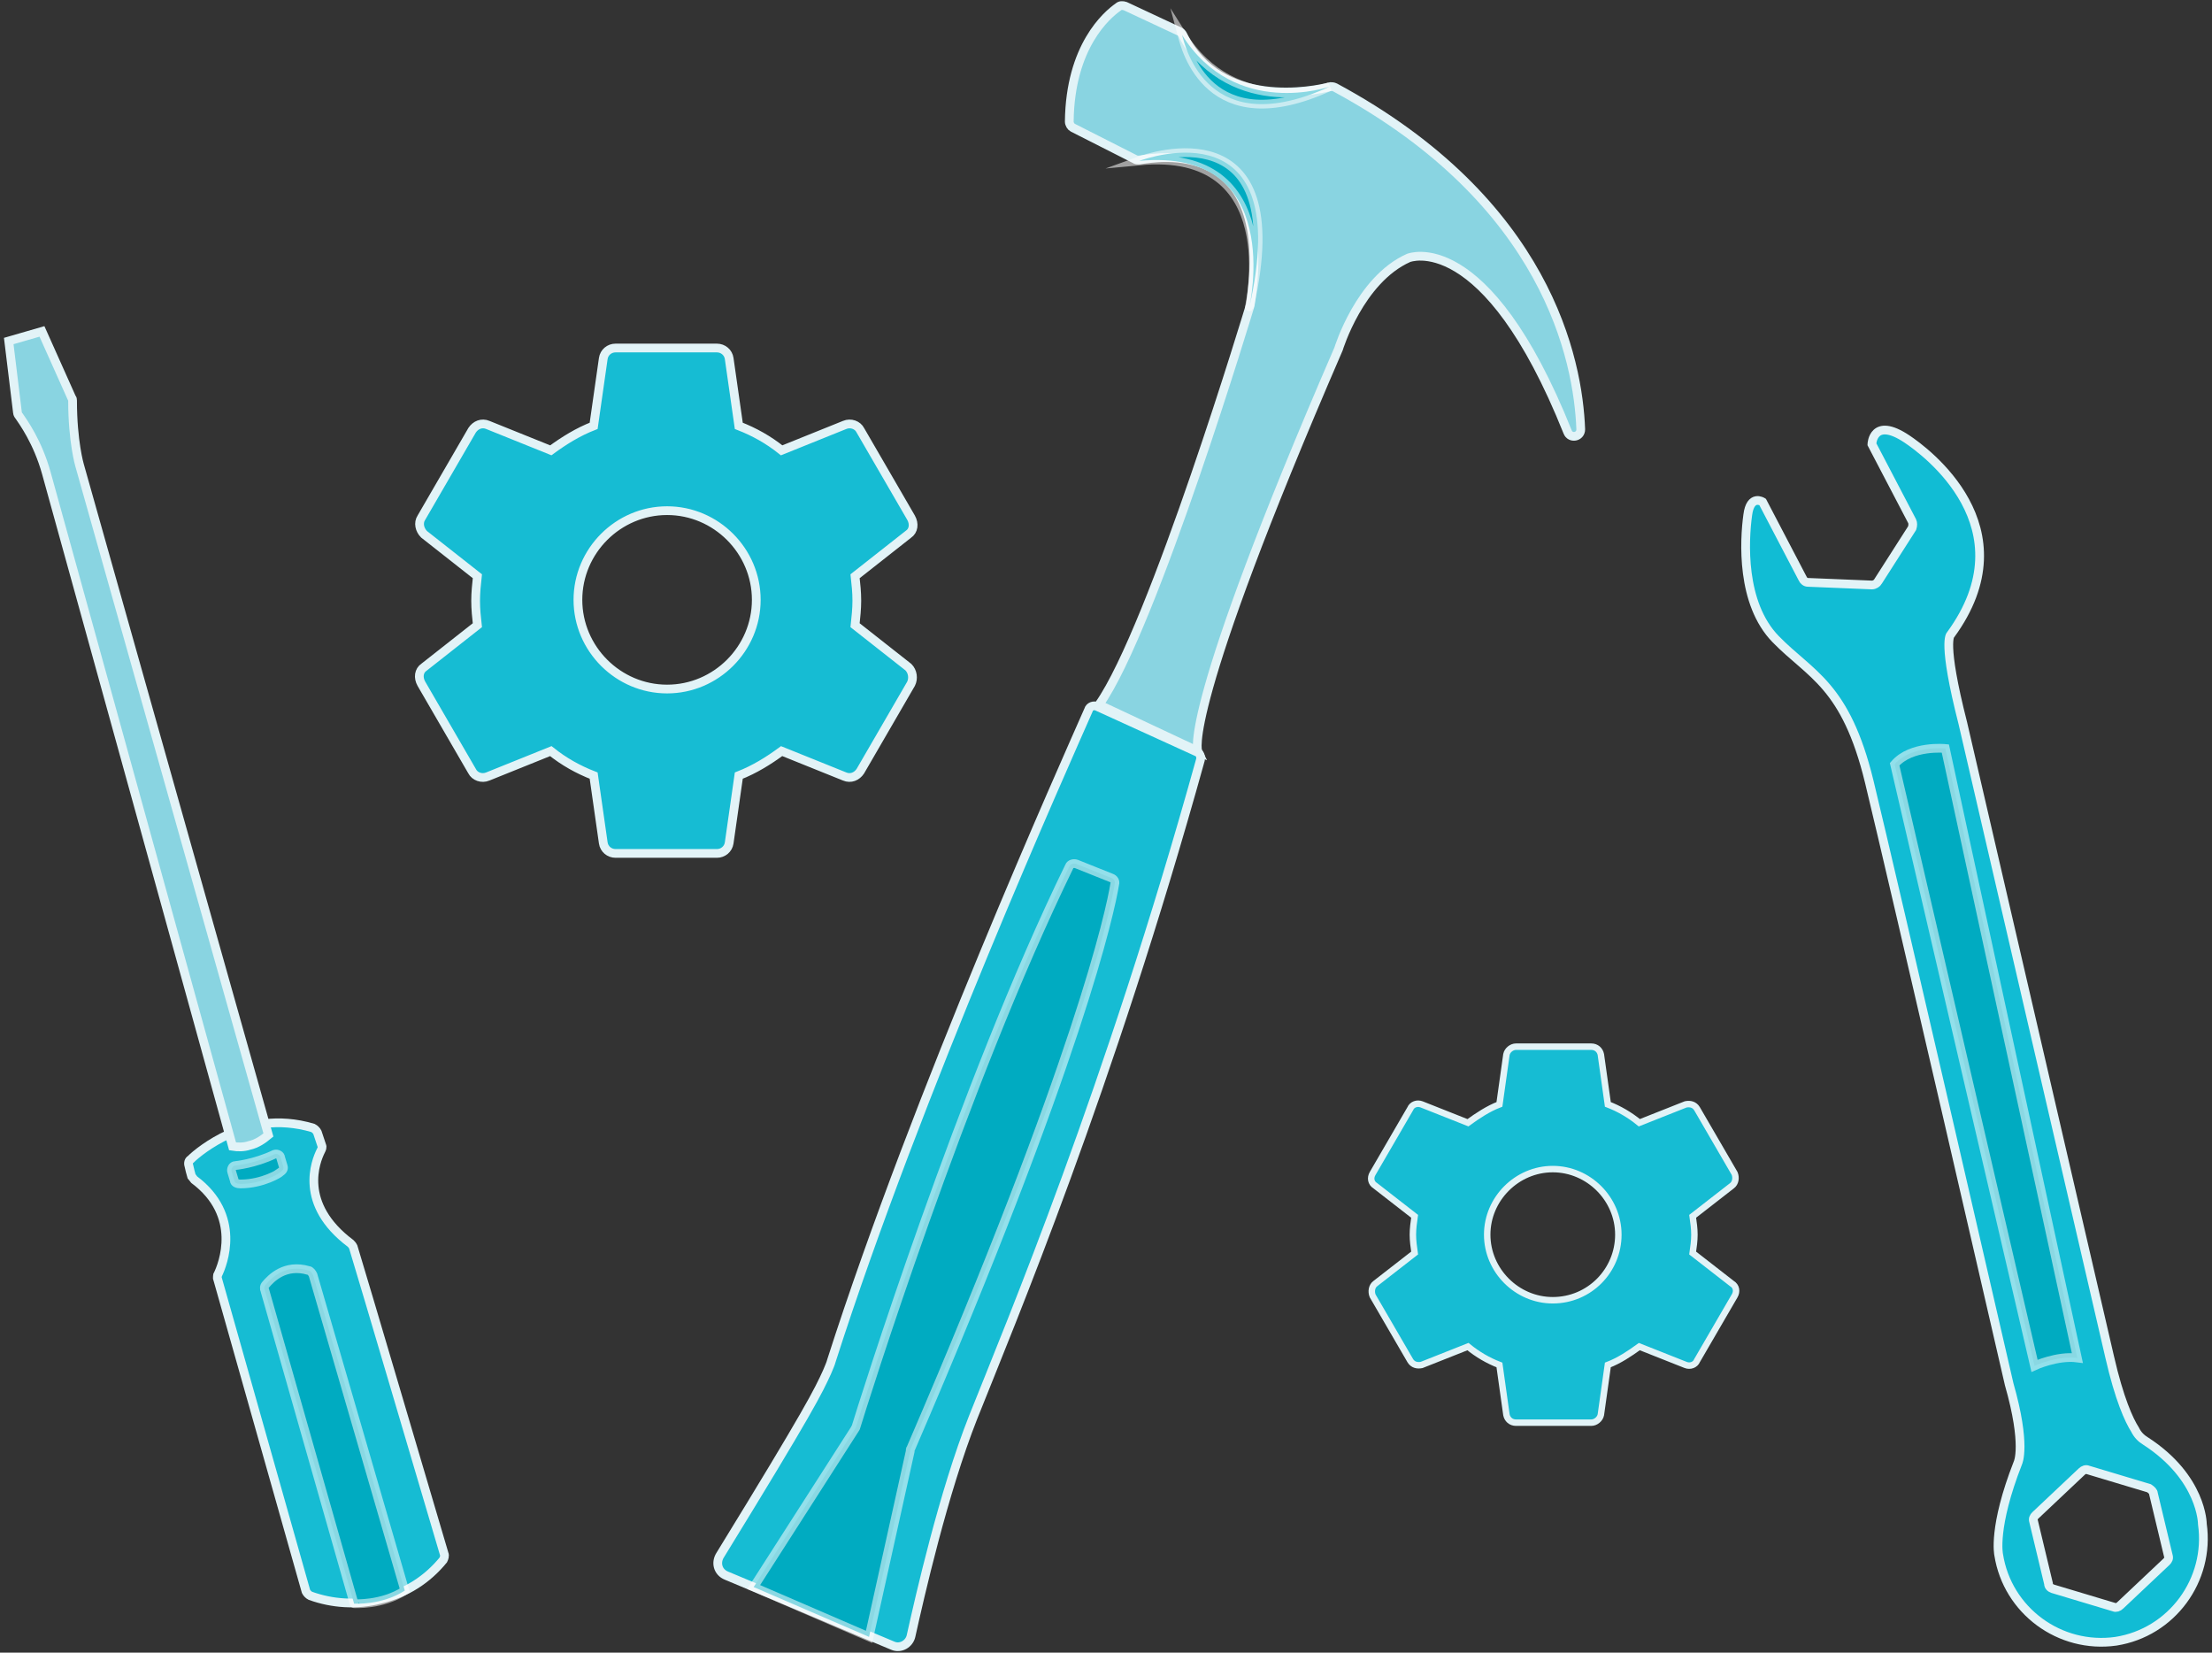 <?xml version="1.0" encoding="utf-8"?>
<!-- Generator: Adobe Illustrator 19.0.1, SVG Export Plug-In . SVG Version: 6.00 Build 0)  -->
<svg version="1.1" id="Layer_1" xmlns="http://www.w3.org/2000/svg" xmlns:xlink="http://www.w3.org/1999/xlink" x="0px" y="0px"
	 viewBox="0 0 253 189" style="enable-background:new 0 0 253 189;" xml:space="preserve">
<rect x="0" y="0" width="253" height="189" fill="#333333" stroke="none"/>
<style type="text/css">
	.st0{fill:#16BCD3;stroke:#E2F3F7;stroke-miterlimit:10;}
	.st1{fill:#89D4E1;stroke:#E2F3F7;stroke-miterlimit:10;}
	.st2{fill:#00ABC1;stroke:url(#SVGID_1_);stroke-miterlimit:10;}
	.st3{fill:#00ABC1;stroke:url(#SVGID_2_);stroke-miterlimit:10;}
	.st4{fill:#00ABC1;stroke:url(#SVGID_3_);stroke-miterlimit:10;}
	.st5{fill:#00ABC1;stroke:url(#SVGID_4_);stroke-miterlimit:10;}
	.st6{fill:#00ABC1;stroke:url(#SVGID_5_);stroke-miterlimit:10;}
	.st7{fill:#11BCD4;stroke:#E2F3F7;stroke-miterlimit:10;}
	.st8{fill:#00ABC1;stroke:url(#SVGID_6_);stroke-miterlimit:10;}
	.st9{fill:#16BCD3;stroke:#E2F3F7;stroke-width:0.739;stroke-miterlimit:10;}
</style>
<g>
	<g>
		<path class="st0" d="M30.3,128.5c1.6-0.2,3.5-0.1,5.5,0.5c0.2,0.1,0.4,0.3,0.5,0.5l0.5,1.5c0.1,0.2,0,0.4-0.1,0.6
			c-0.6,1.2-2.6,6.1,3.4,10.6c0.1,0.1,0.2,0.2,0.3,0.4c0.9,2.9,9.3,31.4,10.4,35.1c0.1,0.2,0,0.5-0.1,0.7c-1.8,2.2-4.2,3.8-7.2,4.5
			c-2.7,0.7-5.5,0.5-8-0.4c-0.2-0.1-0.4-0.3-0.5-0.5l-10.1-35.7c-0.1-0.2,0-0.4,0-0.5c0.6-1.2,2.8-6.8-2.7-10.9
			c-0.1-0.1-0.2-0.3-0.3-0.4c-0.1-0.3-0.2-0.8-0.3-1.2c-0.1-0.3,0-0.6,0.2-0.7c0.6-0.6,2.2-1.9,4.4-2.9"/>
		<path class="st1" d="M5.3,54.1l21.3,77c0.6,0.1,1.3,0.1,1.9-0.1c0.9-0.2,1.6-0.7,2.2-1.2L9.1,53.2c0,0-0.8-2.7-0.8-7.4
			c0-0.1,0-0.2-0.1-0.3l-3.4-7.6L1,39l1,8.2c0,0.1,0.1,0.3,0.2,0.4C2.6,48.2,4.3,50.5,5.3,54.1z"/>
		
			<linearGradient id="SVGID_1_" gradientUnits="userSpaceOnUse" x1="300.439" y1="-153.743" x2="312.731" y2="-153.743" gradientTransform="matrix(0.991 -0.136 0.136 0.991 -244.55 358.185)">
			<stop  offset="0" style="stop-color:#FFFFFF;stop-opacity:0.54"/>
			<stop  offset="1" style="stop-color:#FFFFFF;stop-opacity:0.54"/>
		</linearGradient>
		<path class="st2" d="M46.3,181.9l-10.5-36.1c-0.1-0.2-0.3-0.5-0.5-0.5c-2.7-0.8-4.3,0.9-4.9,1.6c-0.2,0.2-0.2,0.5-0.1,0.7
			l10.2,35.8C40.5,183.4,43.7,183.6,46.3,181.9z"/>
		
			<linearGradient id="SVGID_2_" gradientUnits="userSpaceOnUse" x1="298.547" y1="-185.1" x2="305.575" y2="-185.1" gradientTransform="matrix(0.991 -0.136 0.136 0.991 -244.55 358.185)">
			<stop  offset="0" style="stop-color:#FFFFFF;stop-opacity:0.54"/>
			<stop  offset="1" style="stop-color:#FFFFFF;stop-opacity:0.54"/>
		</linearGradient>
		<path class="st3" d="M27.5,135.4c-0.3,0-0.7-0.1-0.7-0.4l-0.3-1c-0.1-0.3,0.1-0.7,0.4-0.7c0,0,2.2-0.2,4.5-1.3
			c0.3-0.1,0.7,0.1,0.7,0.4l0.3,1c0.1,0.3-0.1,0.5-0.4,0.7C32.1,134.1,30.1,135.4,27.5,135.4z"/>
	</g>
	<g>
		<g>
			<path class="st0" d="M83.1,180.2c4.6,1.9,14.9,6.3,19,8c0.9,0.4,1.9-0.2,2.1-1.1c1-4.5,3.7-16.4,7.1-25
				c4.3-10.8,15.5-37.4,26-75.2c0.1-0.4-0.1-0.8-0.4-0.9l-11.4-5.2c-0.4-0.2-0.9,0-1,0.4c-2.5,5.7-19.6,43.8-29.4,74.4
				c-0.1,0.4-0.3,0.8-0.5,1.3c-1,2.2-2,4.3-12.2,20.9C81.8,178.7,82.1,179.8,83.1,180.2z"/>
			<path class="st1" d="M137,85.9c0,0-2-4.2,16.1-46c0,0,2.4-7.9,8-10.4c0,0,8.8-3.6,18.2,19.9c0.3,0.8,1.5,0.6,1.5-0.3
				c-0.3-7.9-3.8-26-28.1-39.1c-0.2-0.1-0.4-0.1-0.5-0.1c-1.9,0.5-12.7,2.7-16.9-5.9c-0.1-0.2-0.2-0.3-0.4-0.4l-6.2-2.9
				c-0.3-0.1-0.6-0.1-0.8,0.1c-1.3,0.9-5.5,4.5-5.6,13.1c0,0.3,0.2,0.6,0.4,0.7l7.1,3.6c0.1,0.1,0.3,0.1,0.5,0.1
				c2-0.3,15.7-2.9,12.7,16.6c0,0-11.1,36.9-17.3,45.7L137,85.9z"/>
		</g>
		
			<linearGradient id="SVGID_3_" gradientUnits="userSpaceOnUse" x1="-355.98" y1="1150.245" x2="-337.137" y2="1150.245" gradientTransform="matrix(0.931 0.364 -0.364 0.931 879.261 -919.924)">
			<stop  offset="0" style="stop-color:#FFFFFF;stop-opacity:0.54"/>
			<stop  offset="1" style="stop-color:#FFFFFF;stop-opacity:0.54"/>
		</linearGradient>
		<path class="st4" d="M130.3,18.4C130.3,18.4,130.3,18.4,130.3,18.4c1.1-0.4,17.8-6.2,12.6,16.7C142.9,35.1,147.1,16.8,130.3,18.4z
			"/>
		
			<linearGradient id="SVGID_4_" gradientUnits="userSpaceOnUse" x1="-358.161" y1="1133.124" x2="-337.877" y2="1133.124" gradientTransform="matrix(0.931 0.364 -0.364 0.931 879.261 -919.924)">
			<stop  offset="0" style="stop-color:#FFFFFF;stop-opacity:0.54"/>
			<stop  offset="1" style="stop-color:#FFFFFF;stop-opacity:0.54"/>
		</linearGradient>
		<path class="st5" d="M135.2,4c6.1,9.7,16.9,5.9,16.9,5.9C138.2,16.3,135.6,5.5,135.2,4L135.2,4z"/>
		
			<linearGradient id="SVGID_5_" gradientUnits="userSpaceOnUse" x1="-337.736" y1="1269.617" x2="-322.197" y2="1269.617" gradientTransform="matrix(0.931 0.364 -0.364 0.931 879.261 -919.924)">
			<stop  offset="0" style="stop-color:#FFFFFF;stop-opacity:0.54"/>
			<stop  offset="1" style="stop-color:#FFFFFF;stop-opacity:0.54"/>
		</linearGradient>
		<path class="st6" d="M86.2,181.5l11.6-18.1c0-0.1,0.1-0.1,0.1-0.2c0.7-2.3,12.2-39.1,24.4-64.1c0.1-0.3,0.5-0.4,0.8-0.3l4,1.6
			c0.3,0.1,0.5,0.4,0.4,0.7c-0.5,3.1-4.1,20-23.3,64.5c-0.1,0.1-0.1,0.3-0.1,0.4l-4.7,21.2L86.2,181.5z"/>
	</g>
	<g>
		<path class="st7" d="M218.1,50.2c-3.9-2.6-4,0.6-4,0.6l4.6,8.8c0.1,0.2,0.1,0.5,0,0.8l-3.9,6.1c-0.1,0.2-0.4,0.4-0.7,0.4l-7.3-0.3
			c-0.3,0-0.5-0.2-0.6-0.4l-4.6-8.8c0,0-1.4-0.9-1.7,1.5c-0.4,2.9-0.8,10.1,3.2,14.2s8,5.2,10.7,16.3c2.7,11.1,16,68.9,16,68.9
			c2,7,1,9,1,9c-2.9,7.4-2.2,10.5-2.2,10.5c1,6.4,7,10.8,13.4,9.9c6.4-1,10.8-7,9.9-13.4c0,0,0-5.3-6.5-9.5
			c-0.5-0.3-0.9-0.7-1.2-1.3c-0.7-1.1-1.8-3.5-2.9-8.3l-16.8-72.5c-2.4-9.4-1.4-10.1-1.4-10.1C232.1,60.3,220.2,51.6,218.1,50.2z
			 M246.3,170.8l1.7,7.1c0.1,0.3,0,0.5-0.2,0.7l-5.3,5c-0.2,0.2-0.5,0.3-0.7,0.2l-7-2.1c-0.3-0.1-0.5-0.3-0.5-0.6l-1.7-7.1
			c-0.1-0.3,0-0.5,0.2-0.7l5.3-5c0.2-0.2,0.5-0.3,0.7-0.2l7,2.1C246.1,170.4,246.3,170.6,246.3,170.8z"/>
		
			<linearGradient id="SVGID_6_" gradientUnits="userSpaceOnUse" x1="1804.739" y1="-1149.68" x2="1839.853" y2="-1149.68" gradientTransform="matrix(0.803 -0.595 0.595 0.803 -552.214 2129.705)">
			<stop  offset="0" style="stop-color:#FFFFFF;stop-opacity:0.54"/>
			<stop  offset="1" style="stop-color:#FFFFFF;stop-opacity:0.54"/>
		</linearGradient>
		<path class="st8" d="M232.7,156.2c0,0,2.6-1.2,4.9-0.9l-15.1-69.7c0,0-3.9-0.4-5.8,1.8L232.7,156.2z"/>
	</g>
	<path class="st0" d="M97.8,71.5c0.1-0.9,0.2-1.9,0.2-2.8c0-1-0.1-1.9-0.2-2.8l6.1-4.8c0.6-0.4,0.7-1.2,0.3-1.9l-5.8-10
		c-0.3-0.6-1.1-0.9-1.8-0.6l-7.2,2.9c-1.5-1.2-3.1-2.1-4.9-2.8l-1.1-7.7c-0.1-0.7-0.7-1.2-1.4-1.2H70.4c-0.7,0-1.3,0.5-1.4,1.2
		l-1.1,7.7c-1.8,0.7-3.4,1.7-4.9,2.8l-7.2-2.9c-0.7-0.3-1.4,0-1.8,0.6l-5.8,10c-0.4,0.6-0.2,1.4,0.3,1.9l6.1,4.8
		c-0.1,0.9-0.2,1.9-0.2,2.8c0,1,0.1,1.9,0.2,2.8l-6.1,4.8c-0.6,0.4-0.7,1.2-0.3,1.9l5.8,10c0.3,0.6,1.1,0.9,1.8,0.6l7.2-2.9
		c1.5,1.2,3.1,2.1,4.9,2.8l1.1,7.7c0.1,0.7,0.7,1.2,1.4,1.2h11.6c0.7,0,1.3-0.5,1.4-1.2l1.1-7.7c1.8-0.7,3.4-1.7,4.9-2.8l7.2,2.9
		c0.7,0.3,1.4,0,1.8-0.6l5.8-10c0.3-0.6,0.2-1.4-0.3-1.9L97.8,71.5z M76.3,78.8c-5.6,0-10.2-4.6-10.2-10.2s4.6-10.2,10.2-10.2
		c5.6,0,10.2,4.6,10.2,10.2S81.9,78.8,76.3,78.8z"/>
	<path class="st9" d="M193.6,143.3c0.1-0.7,0.2-1.4,0.2-2.1c0-0.7-0.1-1.4-0.2-2.1l4.5-3.5c0.4-0.3,0.5-0.9,0.3-1.4l-4.3-7.4
		c-0.3-0.5-0.8-0.6-1.3-0.5l-5.3,2.1c-1.1-0.9-2.3-1.6-3.6-2.1l-0.8-5.7c-0.1-0.5-0.5-0.9-1.1-0.9h-8.6c-0.5,0-1,0.4-1.1,0.9
		l-0.8,5.7c-1.3,0.5-2.5,1.3-3.6,2.1l-5.3-2.1c-0.5-0.2-1.1,0-1.3,0.5l-4.3,7.4c-0.3,0.5-0.2,1.1,0.3,1.4l4.5,3.5
		c-0.1,0.7-0.2,1.4-0.2,2.1s0.1,1.4,0.2,2.1l-4.5,3.5c-0.4,0.3-0.5,0.9-0.3,1.4l4.3,7.4c0.3,0.5,0.8,0.6,1.3,0.5l5.3-2.1
		c1.1,0.9,2.3,1.6,3.6,2.1l0.8,5.7c0.1,0.5,0.5,0.9,1.1,0.9h8.6c0.5,0,1-0.4,1.1-0.9l0.8-5.7c1.3-0.5,2.5-1.3,3.6-2.1l5.3,2.1
		c0.5,0.2,1.1,0,1.3-0.5l4.3-7.4c0.3-0.5,0.2-1.1-0.3-1.4L193.6,143.3z M177.6,148.7c-4.1,0-7.5-3.4-7.5-7.5s3.4-7.5,7.5-7.5
		s7.5,3.4,7.5,7.5S181.8,148.7,177.6,148.7z"/>
</g>
</svg>
